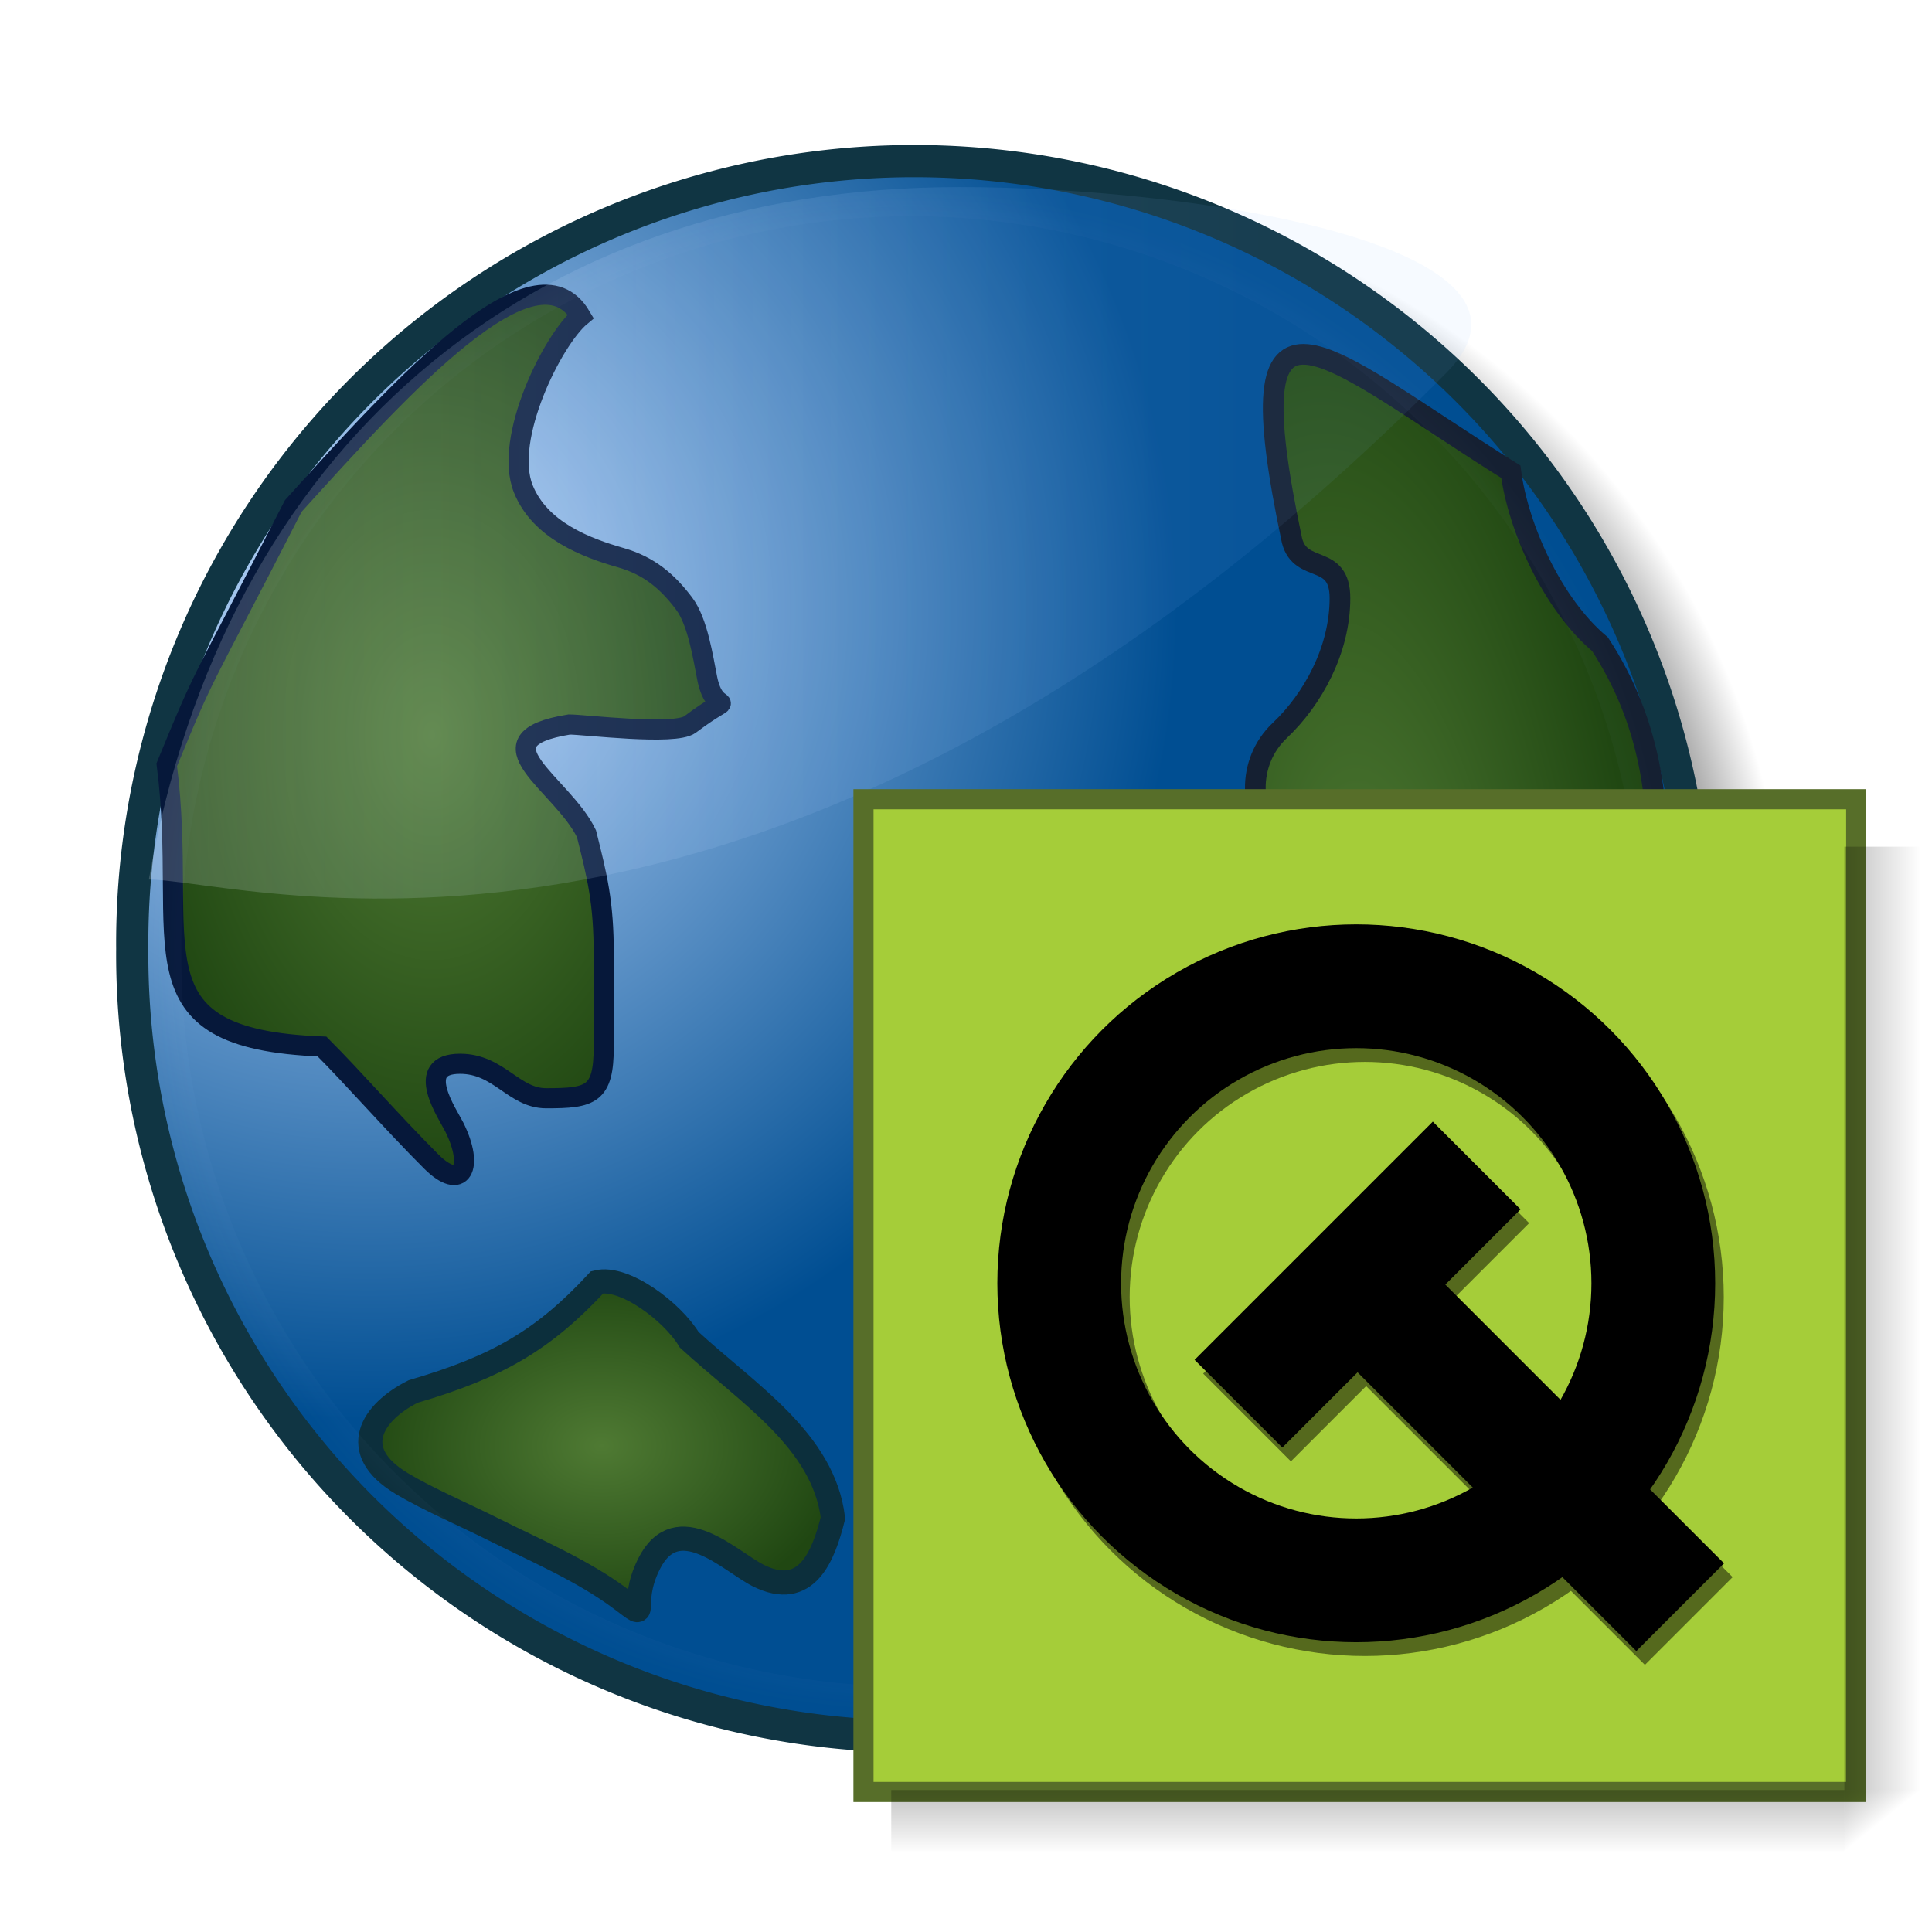 <?xml version="1.0" encoding="UTF-8" standalone="no"?>
<!-- Created with Inkscape (http://www.inkscape.org/) -->
<svg
   xmlns:dc="http://purl.org/dc/elements/1.1/"
   xmlns:cc="http://web.resource.org/cc/"
   xmlns:rdf="http://www.w3.org/1999/02/22-rdf-syntax-ns#"
   xmlns:svg="http://www.w3.org/2000/svg"
   xmlns="http://www.w3.org/2000/svg"
   xmlns:xlink="http://www.w3.org/1999/xlink"
   xmlns:sodipodi="http://sodipodi.sourceforge.net/DTD/sodipodi-0.dtd"
   xmlns:inkscape="http://www.inkscape.org/namespaces/inkscape"
   width="48px"
   height="48px"
   id="svg2160"
   sodipodi:version="0.32"
   inkscape:version="0.45.1"
   inkscape:export-filename="c:\icons\qtbrowser48.png"
   inkscape:export-xdpi="90"
   inkscape:export-ydpi="90"
   sodipodi:docbase="C:\icons"
   sodipodi:docname="qbrowser.svg"
   inkscape:output_extension="org.inkscape.output.svg.inkscape">
  <defs
     id="defs2162">
    <linearGradient
       id="linearGradient3326">
      <stop
         style="stop-color:#000000;stop-opacity:0.314;"
         offset="0"
         id="stop3328" />
      <stop
         style="stop-color:#000000;stop-opacity:0;"
         offset="1"
         id="stop3330" />
    </linearGradient>
    <linearGradient
       id="linearGradient3318">
      <stop
         style="stop-color:#000000;stop-opacity:0.314;"
         offset="0"
         id="stop3320" />
      <stop
         style="stop-color:#000000;stop-opacity:0;"
         offset="1"
         id="stop3322" />
    </linearGradient>
    <linearGradient
       id="linearGradient3302">
      <stop
         style="stop-color:#000000;stop-opacity:0.314;"
         offset="0"
         id="stop3304" />
      <stop
         style="stop-color:#000000;stop-opacity:0;"
         offset="1"
         id="stop3306" />
    </linearGradient>
    <linearGradient
       id="linearGradient3267">
      <stop
         style="stop-color:#000000;stop-opacity:1;"
         offset="0"
         id="stop3269" />
      <stop
         id="stop3275"
         offset="0.797"
         style="stop-color:#000000;stop-opacity:1;" />
      <stop
         style="stop-color:#000000;stop-opacity:0;"
         offset="1"
         id="stop3271" />
    </linearGradient>
    <linearGradient
       id="linearGradient3745">
      <stop
         style="stop-color:#ffffff;stop-opacity:0.196;"
         offset="0"
         id="stop3747" />
      <stop
         style="stop-color:#7cb2ff;stop-opacity:0.072;"
         offset="1"
         id="stop3749" />
    </linearGradient>
    <linearGradient
       inkscape:collect="always"
       id="linearGradient3561">
      <stop
         style="stop-color:#b1d0ff;stop-opacity:1;"
         offset="0"
         id="stop3563" />
      <stop
         style="stop-color:#b1d0ff;stop-opacity:0;"
         offset="1"
         id="stop3565" />
    </linearGradient>
    <linearGradient
       id="linearGradient3181">
      <stop
         style="stop-color:#4f7a33;stop-opacity:1;"
         offset="0"
         id="stop3183" />
      <stop
         style="stop-color:#204712;stop-opacity:1;"
         offset="1"
         id="stop3185" />
    </linearGradient>
    <linearGradient
       id="linearGradient3143">
      <stop
         style="stop-color:#c1dbff;stop-opacity:1;"
         offset="0"
         id="stop3145" />
      <stop
         style="stop-color:#004e92;stop-opacity:1;"
         offset="1"
         id="stop3147" />
    </linearGradient>
    <radialGradient
       inkscape:collect="always"
       xlink:href="#linearGradient3143"
       id="radialGradient3149"
       cx="9.143"
       cy="15.143"
       fx="9.143"
       fy="15.143"
       r="20.121"
       gradientUnits="userSpaceOnUse" />
    <radialGradient
       inkscape:collect="always"
       xlink:href="#linearGradient3181"
       id="radialGradient3187"
       cx="10.74"
       cy="18.251"
       fx="10.74"
       fy="18.251"
       r="7.419"
       gradientTransform="matrix(1,0,0,1.509,0,-9.283)"
       gradientUnits="userSpaceOnUse" />
    <radialGradient
       inkscape:collect="always"
       xlink:href="#linearGradient3181"
       id="radialGradient3195"
       cx="14.947"
       cy="35.92"
       fx="14.947"
       fy="35.92"
       r="6.047"
       gradientTransform="matrix(1,0,0,0.725,0,9.883)"
       gradientUnits="userSpaceOnUse" />
    <radialGradient
       inkscape:collect="always"
       xlink:href="#linearGradient3181"
       id="radialGradient3203"
       cx="34.227"
       cy="24.681"
       fx="34.227"
       fy="24.681"
       r="6.752"
       gradientTransform="matrix(0.994,-0.108,0.296,2.727,-7.111,-38.922)"
       gradientUnits="userSpaceOnUse" />
    <radialGradient
       inkscape:collect="always"
       xlink:href="#linearGradient3561"
       id="radialGradient3567"
       cx="22.714"
       cy="23.571"
       fx="22.714"
       fy="23.571"
       r="19.829"
       gradientUnits="userSpaceOnUse" />
    <linearGradient
       inkscape:collect="always"
       xlink:href="#linearGradient3745"
       id="linearGradient3751"
       x1="0.841"
       y1="13.678"
       x2="31.397"
       y2="13.678"
       gradientUnits="userSpaceOnUse" />
    <filter
       inkscape:collect="always"
       id="filter4176">
      <feGaussianBlur
         inkscape:collect="always"
         stdDeviation="0.277"
         id="feGaussianBlur4178" />
    </filter>
    <radialGradient
       inkscape:collect="always"
       xlink:href="#linearGradient3267"
       id="radialGradient3273"
       cx="22.714"
       cy="23.571"
       fx="22.714"
       fy="23.571"
       r="19.429"
       gradientUnits="userSpaceOnUse" />
    <linearGradient
       inkscape:collect="always"
       xlink:href="#linearGradient3302"
       id="linearGradient3308"
       x1="-15"
       y1="0.5"
       x2="-10"
       y2="0.5"
       gradientUnits="userSpaceOnUse"
       gradientTransform="matrix(0.378,0,0,4.687,51.498,30.41)" />
    <linearGradient
       inkscape:collect="always"
       xlink:href="#linearGradient3318"
       id="linearGradient3324"
       x1="-15"
       y1="3"
       x2="-12.5"
       y2="5.5"
       gradientUnits="userSpaceOnUse"
       gradientTransform="matrix(0.378,0,0,0.305,51.498,43.556)" />
    <linearGradient
       inkscape:collect="always"
       xlink:href="#linearGradient3326"
       id="linearGradient3332"
       x1="-17.5"
       y1="3"
       x2="-17.5"
       y2="8.161"
       gradientUnits="userSpaceOnUse"
       gradientTransform="matrix(4.736,0,0,0.305,116.862,43.556)" />
  </defs>
  <sodipodi:namedview
     id="base"
     pagecolor="#ffffff"
     bordercolor="#666666"
     borderopacity="1.0"
     inkscape:pageopacity="0.0"
     inkscape:pageshadow="2"
     inkscape:zoom="5.6568542"
     inkscape:cx="30.924085"
     inkscape:cy="24.59691"
     inkscape:current-layer="layer1"
     showgrid="false"
     inkscape:grid-bbox="true"
     inkscape:document-units="px"
     inkscape:window-width="1299"
     inkscape:window-height="883"
     inkscape:window-x="502"
     inkscape:window-y="328"
     showguides="false" />
  <g
     id="layer1"
     inkscape:label="Layer 1"
     inkscape:groupmode="layer">
    <path
       sodipodi:type="arc"
       style="opacity:0.781;fill:url(#radialGradient3273);fill-opacity:1;stroke:none;stroke-width:0.8;stroke-linecap:round;stroke-linejoin:round;stroke-miterlimit:4;stroke-dasharray:none;stroke-opacity:1"
       id="path3407"
       sodipodi:cx="22.714285"
       sodipodi:cy="23.571428"
       sodipodi:rx="19.428572"
       sodipodi:ry="19.428572"
       d="M 42.143 23.571 A 19.429 19.429 0 1 1  3.286,23.571 A 19.429 19.429 0 1 1  42.143 23.571 z"
       transform="translate(2.257,0.6)" />
    <path
       sodipodi:type="arc"
       style="fill:url(#radialGradient3149);fill-opacity:1.0;stroke:#103543;stroke-width:0.8;stroke-linecap:round;stroke-linejoin:round;stroke-miterlimit:4;stroke-dasharray:none;stroke-opacity:1"
       id="path2170"
       sodipodi:cx="22.714285"
       sodipodi:cy="23.571428"
       sodipodi:rx="19.428572"
       sodipodi:ry="19.428572"
       d="M 42.143 23.571 A 19.429 19.429 0 1 1  3.286,23.571 A 19.429 19.429 0 1 1  42.143 23.571 z" />
    <path
       style="fill:url(#radialGradient3203);fill-opacity:1.0;fill-rule:evenodd;stroke:#152032;stroke-width:0.514;stroke-linecap:butt;stroke-linejoin:miter;stroke-miterlimit:4;stroke-dasharray:none;stroke-opacity:1"
       d="M 37.536,11.721 C 32.783,8.748 30.602,6.354 32.1,13.435 C 32.321,14.271 33.291,13.739 33.291,14.862 C 33.291,16.156 32.608,17.381 31.798,18.147 C 30.959,18.939 31.011,20.259 31.798,21.002 C 33.062,22.198 33.943,22.716 35.573,22.716 C 36.645,22.716 37.004,23.274 37.234,24.144 C 37.362,24.631 38.41,25.086 38.895,25.429 C 38.939,25.46 38.14,26.551 38.14,27.999 C 38.14,29.114 38.405,29.358 38.744,29.998 C 38.949,30.387 36.419,30.284 36.026,30.284 C 35.006,30.284 34.182,30.712 33.157,30.712 C 32.265,30.712 31.1,30.357 31.345,31.283 C 31.764,32.868 32.553,33.932 32.553,35.71 C 32.553,36.862 31.047,37.598 30.288,38.137 C 29.303,38.836 29.133,39.307 28.476,40.136 C 28.132,40.569 26.991,41.41 28.476,40.707 C 29.476,40.234 31.192,39.424 32.1,38.566 C 33.258,37.47 34.527,37.269 35.724,36.138 C 36.659,35.253 37.513,34.691 38.291,33.711 C 39.024,32.786 39.498,31.903 39.498,30.712 C 39.498,29.682 39.308,28.75 39.951,28.142 C 40.903,24.236 42.226,19.79 39.752,16.005 C 38.569,15.014 37.718,13.11 37.536,11.721 z "
       id="path3151"
       sodipodi:nodetypes="ccsssssssssssssssssssccc" />
    <path
       style="fill:url(#radialGradient3187);fill-rule:evenodd;stroke:#06183a;stroke-width:0.5;stroke-linecap:butt;stroke-linejoin:miter;stroke-opacity:1;fill-opacity:1.0;stroke-miterlimit:4;stroke-dasharray:none"
       d="M 14.429,7.857 C 13.734,8.435 12.501,10.895 13,12.143 C 13.413,13.174 14.565,13.611 15.429,13.857 C 16.134,14.059 16.591,14.455 17,15 C 17.337,15.45 17.469,16.346 17.571,16.857 C 17.781,17.905 18.399,17.058 17.143,18 C 16.768,18.281 14.522,18 14.143,18 C 11.763,18.384 13.972,19.466 14.571,20.714 C 14.836,21.772 15,22.408 15,23.714 C 15,24.879 15,24.788 15,26 C 15,27.2 14.683,27.286 13.571,27.286 C 12.759,27.286 12.401,26.429 11.429,26.429 C 10.262,26.429 11.122,27.672 11.286,28 C 11.791,29.011 11.463,29.606 10.714,28.857 C 9.744,27.887 8.765,26.765 8,26 C 3.102,25.812 4.71,23.469 4.143,19 C 5.161,16.525 4.889,17.248 7.286,12.571 C 10.024,9.544 13.298,5.946 14.429,7.857 z "
       id="path3159"
       sodipodi:nodetypes="csssssccsssssscccc" />
    <path
       style="fill:url(#radialGradient3195);fill-opacity:1.0;fill-rule:evenodd;stroke:#0c2f3c;stroke-width:0.6;stroke-linecap:butt;stroke-linejoin:miter;stroke-miterlimit:4;stroke-dasharray:none;stroke-opacity:1"
       d="M 10.266,34.571 C 9.245,35.082 8.623,36.043 9.98,36.857 C 10.638,37.252 11.479,37.606 12.266,38 C 13.259,38.497 14.481,39.019 15.409,39.714 C 16.228,40.328 15.588,39.928 16.123,38.857 C 16.828,37.448 18.145,38.797 18.837,39.143 C 20.045,39.747 20.46,38.652 20.695,37.714 C 20.46,35.791 18.58,34.626 17.123,33.286 C 16.705,32.589 15.507,31.69 14.837,31.857 C 13.495,33.304 12.35,33.96 10.266,34.571 z "
       id="path3161"
       sodipodi:nodetypes="cssssscccc" />
    <path
       sodipodi:type="arc"
       style="fill:none;fill-opacity:1;stroke:url(#radialGradient3567);stroke-width:0.8;stroke-linecap:round;stroke-linejoin:round;stroke-miterlimit:4;stroke-dasharray:none;stroke-opacity:0.65"
       id="path3557"
       sodipodi:cx="22.714285"
       sodipodi:cy="23.571428"
       sodipodi:rx="19.428572"
       sodipodi:ry="19.428572"
       d="M 42.143 23.571 A 19.429 19.429 0 1 1  3.286,23.571 A 19.429 19.429 0 1 1  42.143 23.571 z"
       transform="matrix(0.953,0,0,0.953,0.992,1.175)" />
    <path
       style="fill:url(#linearGradient3751);fill-rule:evenodd;stroke:none;stroke-width:1px;stroke-linecap:butt;stroke-linejoin:miter;stroke-opacity:1;fill-opacity:1.0"
       d="M 35.935,9.263 C 39.021,6.147 29.842,4.648 23.837,4.648 C 13.074,4.648 5.556,11.202 3.698,21.852 C 6.068,21.852 19.277,26.077 35.935,9.263 z "
       id="path3578"
       sodipodi:nodetypes="cccs" />
    <rect
       width="24.664"
       height="24.664"
       id="rect3339"
       x="21.453"
       y="19.857"
       style="fill:#a5cd39;stroke:#576e29;stroke-opacity:1;stroke-width:0.5;stroke-miterlimit:4;stroke-dasharray:none" />
    <g
       id="g3186">
      <circle
         style="fill:none;stroke:#000000;stroke-width:25"
         transform="matrix(0.123,0,0,0.123,21.396,19.583)"
         sodipodi:ry="60"
         sodipodi:rx="60"
         sodipodi:cy="100"
         sodipodi:cx="100"
         id="circle3341"
         r="60"
         cy="100"
         cx="100" />
      <line
         style="stroke:#000000;stroke-width:3.083"
         id="line3343"
         y2="39.931"
         x2="41.744"
         y1="31.915"
         x1="33.728" />
      <line
         style="stroke:#000000;stroke-width:3.083"
         id="line3345"
         y2="28.956"
         x2="36.688"
         y1="34.875"
         x1="30.769" />
    </g>
    <g
       id="g3191"
       transform="translate(0.213,0.342)"
       style="opacity:0.486;filter:url(#filter4176)">
      <circle
         style="fill:none;stroke:#000000;stroke-width:25"
         transform="matrix(0.123,0,0,0.123,21.396,19.583)"
         sodipodi:ry="60"
         sodipodi:rx="60"
         sodipodi:cy="100"
         sodipodi:cx="100"
         id="circle3193"
         r="60"
         cy="100"
         cx="100" />
      <line
         style="stroke:#000000;stroke-width:3.083"
         id="line3195"
         y2="39.931"
         x2="41.744"
         y1="31.915"
         x1="33.728" />
      <line
         style="stroke:#000000;stroke-width:3.083"
         id="line3197"
         y2="28.956"
         x2="36.688"
         y1="34.875"
         x1="30.769" />
    </g>
    <rect
       style="opacity:0.781;fill:url(#linearGradient3324);fill-opacity:1;stroke:none"
       id="rect3293"
       width="1.892"
       height="1.527"
       x="45.823"
       y="44.473" />
    <rect
       style="opacity:0.781;fill:url(#linearGradient3332);fill-opacity:1;stroke:none"
       id="rect3295"
       width="23.68"
       height="1.516"
       x="22.143"
       y="44.473" />
    <rect
       style="opacity:0.781;fill:url(#linearGradient3308);fill-opacity:1;stroke:none"
       id="rect3300"
       width="1.892"
       height="23.437"
       x="45.823"
       y="21.036" />
  </g>
</svg>
